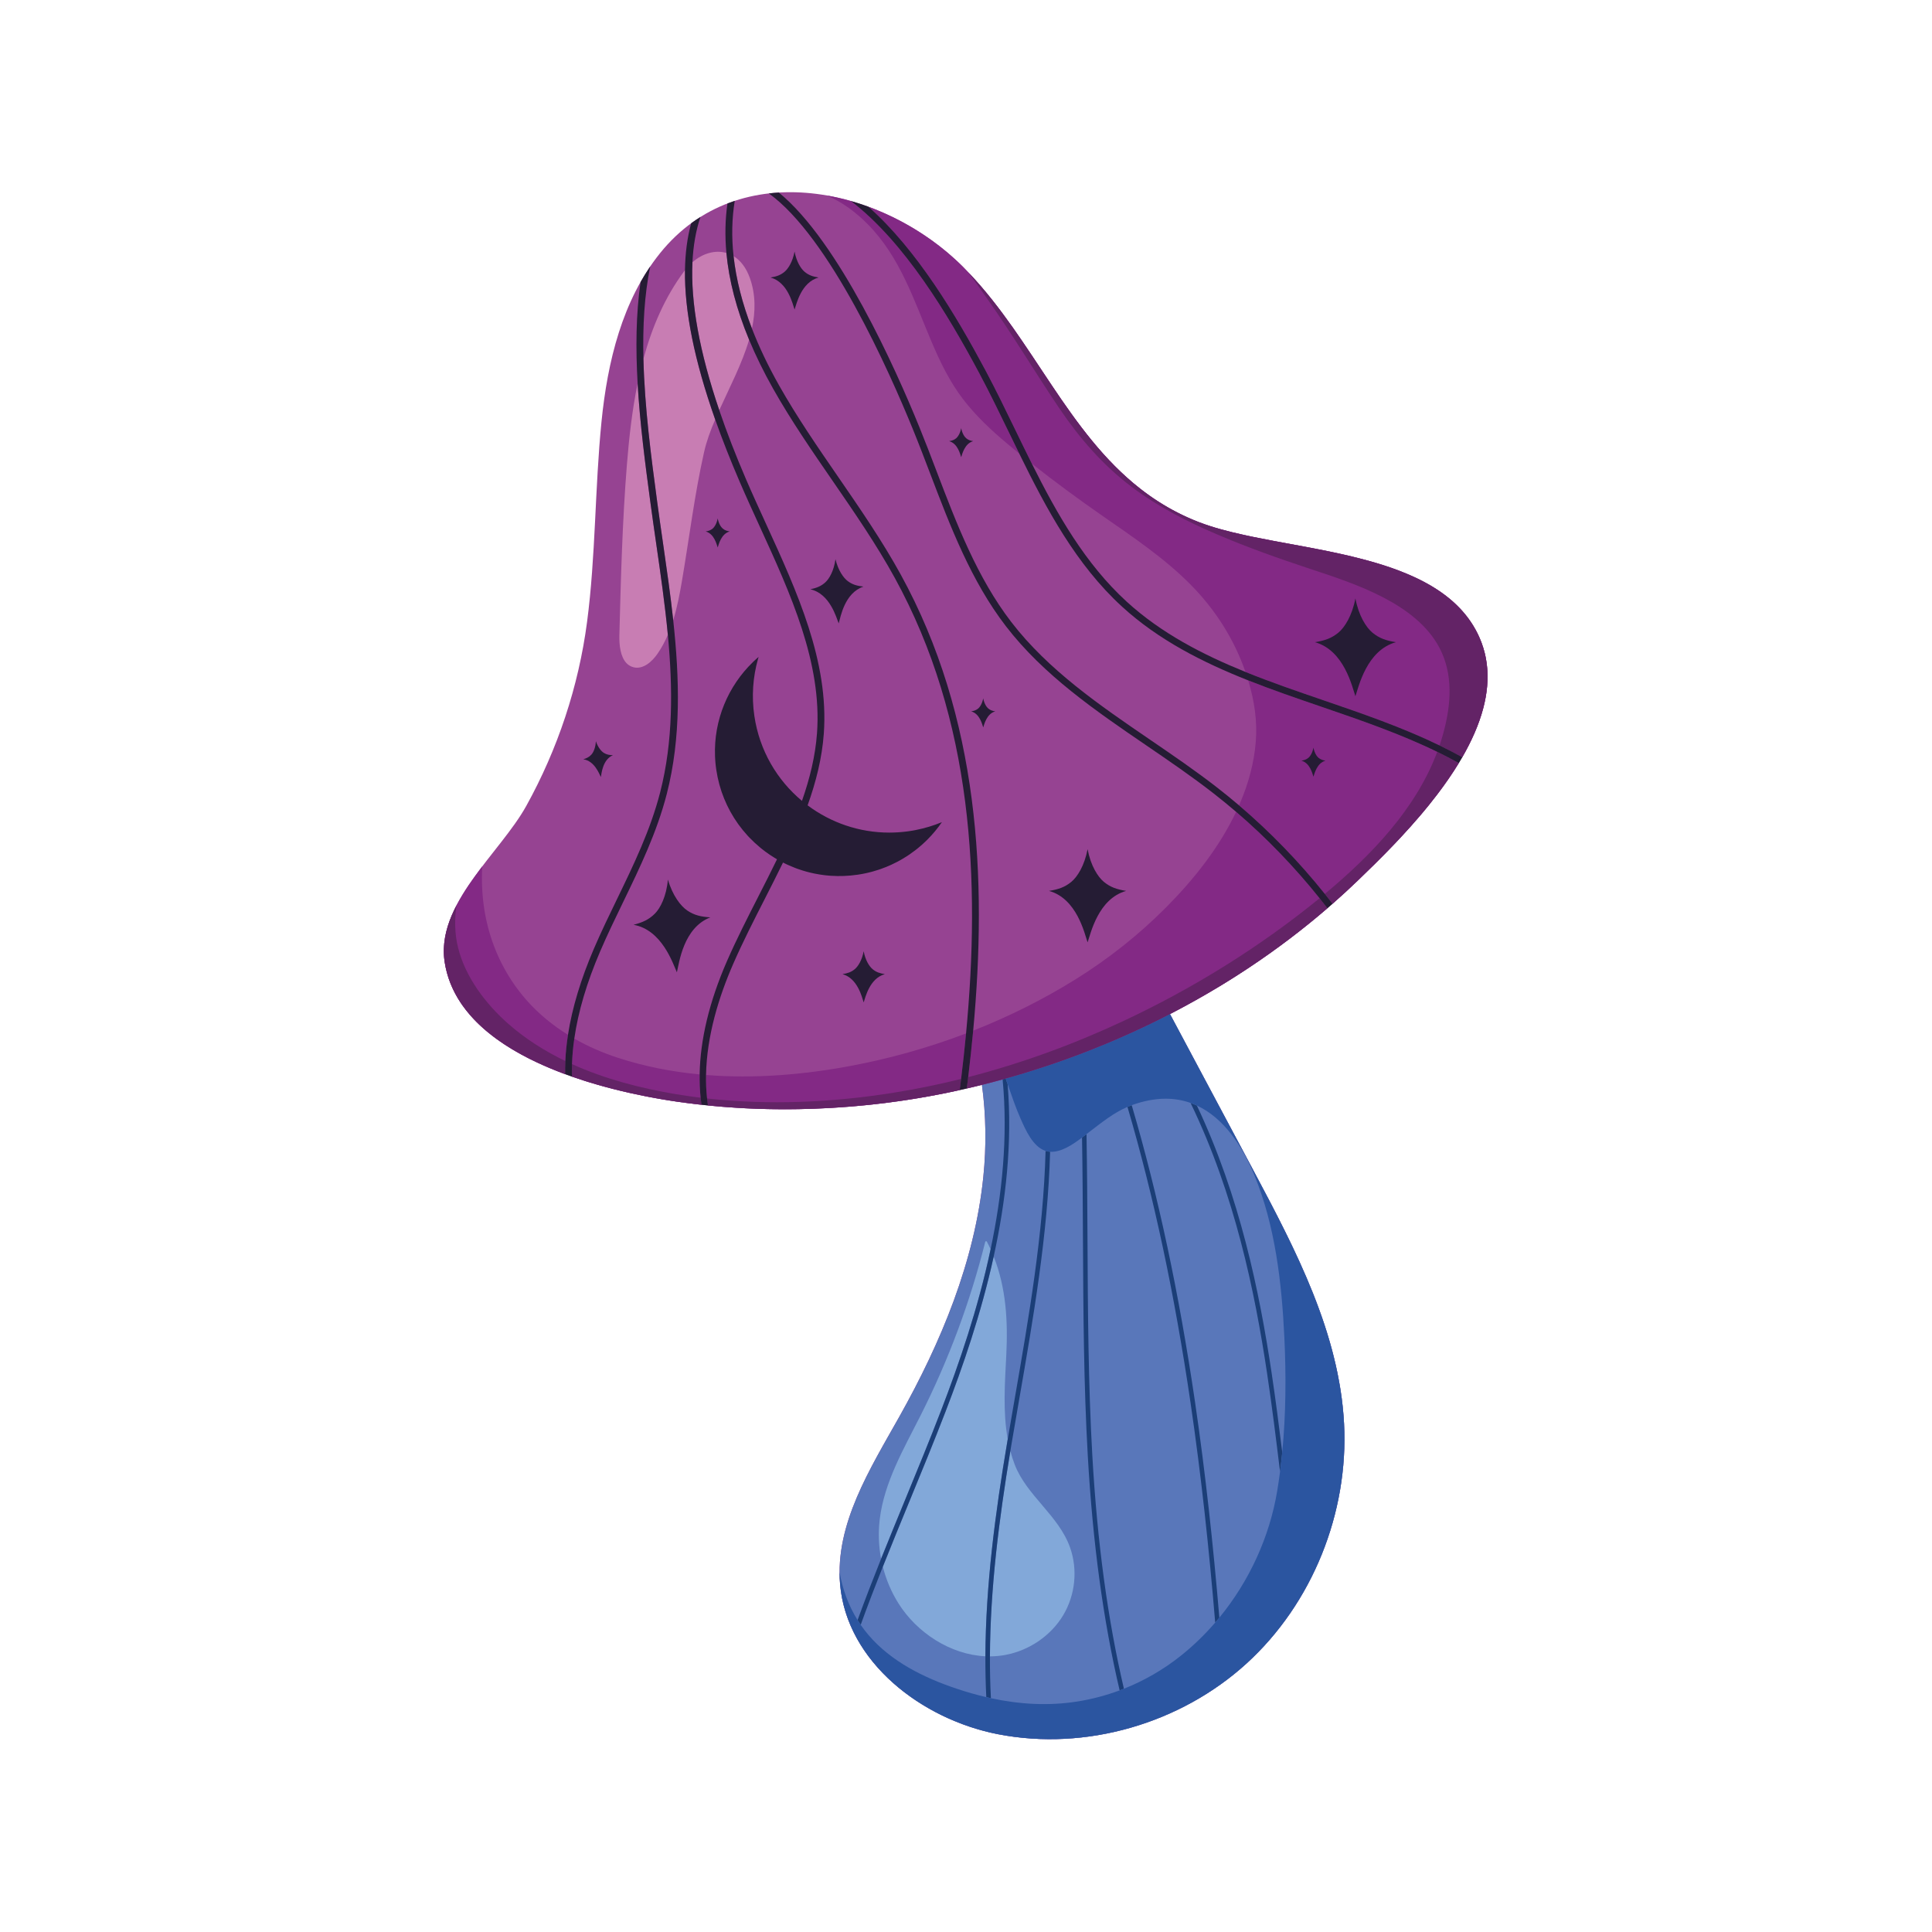 <?xml version="1.0" encoding="utf-8"?>
<!-- Generator: Adobe Illustrator 27.5.0, SVG Export Plug-In . SVG Version: 6.00 Build 0)  -->
<svg version="1.1" id="Capa_2" xmlns="http://www.w3.org/2000/svg" xmlns:xlink="http://www.w3.org/1999/xlink" x="0px" y="0px"
	 viewBox="0 0 2122 2122" style="enable-background:new 0 0 2122 2122;" xml:space="preserve">
<path style="fill:#964392;" d="M1623.039,696.166c-47.549-96.808-218.906-88.773-306.292-122.685
	c-130.353-50.587-166.953-187.847-258.661-279.98c-87.561-87.969-246.285-123.409-333.196-15.336
	c-41.477,51.576-57.631,119.06-64.232,184.914c-7.326,73.083-6.316,147.535-15.864,220.109
	c-9.305,70.716-32.2,139.573-66.739,201.96c-28.612,51.683-99.48,107.649-89.65,171.53
	c15.792,102.618,171.404,141.228,256.17,153.461c97.536,14.076,202.367,9.691,298.762-10.539c11.755-2.467,23.478-5.16,35.16-8.077
	c4.581,33.442,4.966,67.589,1.547,101.032c-9.524,93.146-46.315,181.602-92.14,263.253c-32.36,57.661-70.767,118.03-65.209,183.918
	c7.216,85.534,89.555,148.808,173.833,165.094c96.186,18.587,200.135-11.749,272.567-77.71
	c72.431-65.961,112.229-165.634,107.132-263.466c-5.181-99.475-53.117-191.017-99.996-278.906
	c-30.396-56.986-60.793-113.974-91.188-170.961c75.38-38.896,145.386-88.026,206.203-146.545
	c44.841-43.149,118.492-116.069,137.827-189.222C1636.417,750.223,1635.926,722.402,1623.039,696.166z"/>
<path style="fill:#5977BA;" d="M1080.044,1292.556c-9.524,93.146-46.314,181.601-92.139,263.253
	c-32.361,57.661-70.767,118.03-65.21,183.917c7.216,85.535,89.555,148.809,173.833,165.096
	c96.186,18.587,200.135-11.748,272.567-77.71c72.431-65.961,112.228-165.634,107.132-263.467
	c-5.181-99.475-53.116-191.016-99.996-278.905c-30.396-56.987-60.792-113.974-91.189-170.961
	c-65.614,33.856-135.301,59.959-206.545,77.745C1083.078,1224.964,1083.464,1259.113,1080.044,1292.556z"/>
<path style="fill:#832985;" d="M1449.337,986.579c-27.522-34.388-58.199-66.24-91.655-94.913
	c-18.568,39.192-46.284,74.093-76.667,104.699c-30.157,30.376-63.853,57.017-100.202,79.594
	c-35.381,21.976-72.978,40.699-111.926,56.055c-1.587,17.114-3.43,34.14-5.471,51.047c-0.502,4.159-1.016,8.31-1.541,12.455
	l1.03-0.24c0.991-0.23,1.983-0.46,2.974-0.693c0.687-0.161,1.372-0.326,2.058-0.489c0.627-0.149,1.254-0.297,1.88-0.447
	c0.982-0.235,1.964-0.474,2.946-0.712l0.932-0.226c1.004-0.245,2.008-0.493,3.01-0.741l0.971-0.24
	c0.709-0.176,1.417-0.355,2.126-0.533c1.02-0.256,2.04-0.514,3.059-0.774c0.674-0.172,1.347-0.343,2.02-0.515
	c1.478-0.38,2.955-0.763,4.431-1.149c0.643-0.169,1.286-0.339,1.929-0.509c1.018-0.268,2.036-0.539,3.052-0.812
	c0.688-0.184,1.376-0.368,2.064-0.554c1.479-0.399,2.957-0.802,4.434-1.208c1.363-0.376,2.728-0.755,4.091-1.136
	c1.424-0.399,2.848-0.802,4.271-1.208c0.46-0.131,0.919-0.263,1.379-0.395c1.137-0.326,2.274-0.654,3.411-0.984l1.297-0.378
	c1.366-0.399,2.731-0.801,4.095-1.206l0.537-0.159c1.534-0.456,3.067-0.917,4.599-1.382l1.15-0.351
	c1.179-0.359,2.357-0.72,3.535-1.083l1.316-0.407c1.297-0.402,2.592-0.807,3.887-1.215l0.702-0.221
	c1.532-0.483,3.062-0.971,4.592-1.463l1.111-0.359c1.172-0.378,2.342-0.758,3.513-1.141c0.45-0.147,0.9-0.294,1.349-0.442
	c1.217-0.4,2.432-0.802,3.646-1.206l0.96-0.319c1.513-0.505,3.024-1.014,4.535-1.527l1.011-0.345
	c1.178-0.402,2.354-0.806,3.531-1.211c0.494-0.171,0.987-0.342,1.481-0.513c1.102-0.383,2.205-0.767,3.306-1.155l1.249-0.438
	c1.495-0.528,2.988-1.058,4.482-1.592l0.703-0.253c1.278-0.459,2.555-0.921,3.831-1.385c0.452-0.164,0.904-0.329,1.354-0.494
	c1.116-0.408,2.232-0.818,3.345-1.23l1.268-0.469c1.502-0.558,3.002-1.118,4.502-1.684c3.742-1.411,7.476-2.846,11.201-4.304
	c6.208-2.43,12.392-4.926,18.551-7.487c1.231-0.512,2.462-1.027,3.692-1.545c2.459-1.035,4.913-2.079,7.364-3.135
	c2.45-1.055,4.896-2.121,7.338-3.197c4.883-2.152,9.749-4.346,14.595-6.581c4.544-2.094,9.071-4.226,13.581-6.392
	c1.504-0.722,3.005-1.449,4.504-2.179c1.2-0.585,2.398-1.171,3.596-1.761c2.393-1.179,4.782-2.367,7.167-3.566
	c2.883-1.45,5.758-2.917,8.625-4.396c3.061-1.579,6.112-3.174,9.154-4.786c2.357-1.25,4.709-2.51,7.055-3.779
	c8.212-4.444,16.355-9.012,24.424-13.701c4.178-2.428,8.336-4.89,12.474-7.384c1.571-0.947,3.14-1.896,4.704-2.852
	c1.138-0.695,2.273-1.392,3.408-2.092c2.268-1.399,4.531-2.809,6.786-4.228c2.256-1.419,4.506-2.848,6.748-4.288
	c3.364-2.158,6.712-4.339,10.047-6.542c1.111-0.734,2.22-1.471,3.329-2.21c29.573-19.731,57.926-41.206,84.78-64.362
	C1455.116,993.867,1452.243,990.21,1449.337,986.579z"/>
<path style="fill:#832985;" d="M1578.601,825.823c-40.993-19.977-85.108-35.1-128.006-49.805
	c-26.523-9.091-53.354-18.289-79.627-28.707l0.323,1.066c6.5,21.761,9.812,43.855,7.961,66.587
	c-1.871,22.973-7.95,45.175-16.929,66.365c-0.461,1.09-0.933,2.175-1.409,3.258c34.421,29.316,65.954,61.956,94.198,97.238
	c2.863,3.577,5.695,7.181,8.491,10.812c9.408-8.26,18.627-16.728,27.644-25.404c11.911-11.462,25.855-25.023,40.273-40.132
	c1.273-1.333,2.548-2.679,3.827-4.036c0.853-0.904,1.706-1.814,2.56-2.729c7.262-7.776,14.586-15.919,21.776-24.358
	c0.846-0.993,1.69-1.99,2.532-2.991c0.422-0.5,0.842-1.002,1.261-1.504c1.679-2.01,3.349-4.036,5.008-6.076
	c0.414-0.51,0.828-1.022,1.241-1.534c2.946-3.652,5.854-7.352,8.706-11.093c8.559-11.222,16.631-22.818,23.829-34.648
	C1594.515,833.822,1586.618,829.729,1578.601,825.823z"/>
<path style="fill:#82A8D9;" d="M1167.647,1774.246c13.427-22.304,16.277-50.257,7.61-74.65
	c-12.495-35.165-47.692-56.918-60.748-90.999c-1.882-4.911-3.464-9.88-4.793-14.894c-12.417,74.775-22.12,150.958-22.43,225.569
	c5.619-0.024,11.258-0.534,16.871-1.575C1130.444,1812.821,1154.219,1796.551,1167.647,1774.246z"/>
<path style="fill:#82A8D9;" d="M1033.869,1548.582c19.424-50.507,40.371-111.163,54.157-176.45
	c-1.274-2.801-2.627-5.588-4.071-8.359c-0.408-0.781-1.624-0.649-1.837,0.202c-16.447,65.823-40.321,129.923-71.067,190.807
	c-18.499,36.63-39.848,73.251-44.768,113.649c-0.071,0.579-0.138,1.158-0.202,1.739c-1.533,13.962-0.952,28.137,1.653,41.951
	c8.68-21.723,17.556-43.3,26.375-64.74C1007.419,1615.033,1021.177,1581.586,1033.869,1548.582z"/>
<path style="fill:#82A8D9;" d="M1082.293,1819.167c0.334-77.863,10.837-157.37,23.995-235.208c0.183-1.079,0.368-2.16,0.552-3.239
	c-5.506-30.446-3.094-62.201-1.567-92.878c1.825-36.684-0.16-73.223-13.858-107.745c-13.84,62.951-34.073,121.353-52.888,170.279
	c-12.714,33.055-26.485,66.531-39.803,98.904c-9.736,23.667-19.54,47.502-29.074,71.515c3.584,14.138,9.326,27.758,17.14,40.217
	C1007.051,1793.318,1043.876,1817.379,1082.293,1819.167z"/>
<path style="fill:#1B3E77;" d="M1088.026,1372.133c-13.786,65.287-34.733,125.943-54.157,176.45
	c-12.692,33.003-26.451,66.451-39.759,98.799c-8.82,21.44-17.695,43.017-26.375,64.74c-8.904,22.281-17.6,44.717-25.822,67.318
	c1.098,1.758,2.238,3.495,3.42,5.21c7.739-21.428,15.922-42.71,24.317-63.855c9.534-24.013,19.338-47.848,29.074-71.515
	c13.318-32.373,27.089-65.849,39.803-98.904c18.815-48.926,39.048-107.328,52.888-170.279
	c13.284-60.42,20.677-125.029,15.276-189.476c-0.698-2.002-1.401-4.003-2.112-5.999c-1.118,0.312-2.235,0.624-3.354,0.932
	C1107.252,1248.808,1100.638,1312.408,1088.026,1372.133z"/>
<path style="fill:#1B3E77;" d="M1106.84,1580.719c-0.184,1.08-0.369,2.16-0.552,3.239c-13.158,77.839-23.661,157.345-23.995,235.208
	c-0.064,15.033,0.25,30.006,0.998,44.893c1.685,0.393,3.372,0.771,5.061,1.137c-0.794-15.224-1.13-30.541-1.067-45.925
	c0.31-74.61,10.013-150.794,22.43-225.569c0.494-2.973,0.991-5.944,1.493-8.912c2.675-15.82,5.428-31.683,8.19-47.581
	c15.591-89.786,31.492-181.362,33.982-272.186c-1.681-0.117-3.342-0.425-4.973-0.951c-2.408,90.776-18.322,182.428-33.924,272.282
	C1111.909,1551.176,1109.343,1565.967,1106.84,1580.719z"/>
<path style="fill:#1B3E77;" d="M1194.761,1598.918c5.454,95.721,16.937,180.951,34.985,257.697c1.573-0.586,3.142-1.187,4.702-1.806
	c-17.892-76.289-29.284-161.018-34.708-256.174c-4.494-78.886-4.904-159.288-5.298-237.042c-0.195-38.256-0.392-77.017-1.078-115.97
	c-1.554,1.207-3.2,2.489-4.925,3.798c0.634,37.679,0.825,75.175,1.014,112.197
	C1189.847,1439.435,1190.256,1519.903,1194.761,1598.918z"/>
<path style="fill:#1B3E77;" d="M1334.709,1782.165c1.538-1.784,3.056-3.587,4.552-5.409c-6.684-79.393-15.192-158.275-26.71-236.833
	c-17.512-119.441-40.525-227.492-69.55-326.041c-1.581,0.581-3.132,1.2-4.654,1.857c28.895,98.202,51.816,205.879,69.268,324.909
	C1319.359,1620.735,1327.97,1701.177,1334.709,1782.165z"/>
<path style="fill:#1B3E77;" d="M1405.922,1616.489c0.925-7.111,1.729-14.245,2.423-21.396c-3.57-29.056-7.367-58.438-11.709-87.399
	c-13.394-89.329-34.835-193.575-82.075-293.459c-2.241-1.04-4.535-1.981-6.885-2.82c48.643,100.85,70.469,206.609,84.024,297.019
	C1397.073,1544.262,1401.612,1580.76,1405.922,1616.489z"/>
<path style="fill:#2B55A0;" d="M1269.251,1121.74c-1.197,0.589-2.396,1.176-3.596,1.761c-1.499,0.73-3,1.456-4.504,2.179
	c-4.509,2.167-9.037,4.298-13.581,6.392c-4.847,2.235-9.713,4.428-14.595,6.581c-2.442,1.076-4.888,2.142-7.338,3.197
	c-2.451,1.056-4.906,2.1-7.364,3.135c-1.23,0.517-2.461,1.032-3.692,1.545c-6.158,2.561-12.342,5.057-18.551,7.487
	c-3.725,1.458-7.459,2.894-11.201,4.304c-1.499,0.566-3,1.126-4.502,1.684l-1.268,0.469c-1.113,0.412-2.229,0.822-3.345,1.23
	c-0.45,0.165-0.902,0.33-1.354,0.494c-1.276,0.465-2.553,0.927-3.831,1.385l-0.703,0.253c-1.493,0.534-2.986,1.064-4.482,1.592
	l-1.249,0.438c-1.101,0.387-2.204,0.772-3.306,1.155c-0.493,0.171-0.987,0.342-1.481,0.513c-1.177,0.406-2.353,0.81-3.531,1.211
	l-1.011,0.345c-1.511,0.513-3.023,1.022-4.535,1.527l-0.96,0.319c-1.214,0.405-2.43,0.807-3.646,1.206
	c-0.449,0.148-0.9,0.295-1.349,0.442c-1.171,0.383-2.341,0.762-3.513,1.141l-1.111,0.359c-1.53,0.491-3.06,0.979-4.592,1.463
	l-0.702,0.221c-1.295,0.408-2.591,0.813-3.887,1.215l-1.316,0.407c-1.178,0.363-2.356,0.724-3.535,1.083l-1.15,0.351
	c-1.532,0.464-3.065,0.926-4.599,1.382l-0.537,0.159c-1.364,0.405-2.729,0.807-4.095,1.206l-1.297,0.378
	c-1.137,0.33-2.274,0.658-3.411,0.984c-0.46,0.132-0.919,0.264-1.379,0.395c-1.423,0.406-2.846,0.809-4.271,1.208l-0.303,0.086
	c0.711,1.996,1.413,3.997,2.112,5.999c4.481,12.848,8.8,25.758,14.327,38.208c5.383,12.126,13.33,30.474,27.089,35.15l0.301,0.095
	c1.631,0.526,3.292,0.834,4.973,0.951c11.911,0.832,24.832-7.843,35.058-15.604c1.725-1.309,3.372-2.591,4.925-3.798
	c1.149-0.893,2.249-1.746,3.288-2.535c13.535-10.284,26.214-20.674,41.696-27.349c1.522-0.657,3.073-1.276,4.654-1.857l0.749-0.276
	c11.475-4.102,23.728-6.748,35.948-6.842c10.091-0.077,19.401,1.593,27.977,4.651c2.35,0.839,4.644,1.78,6.885,2.82
	c30.1,13.966,50.419,45.442,63.226,76.635c22.888,55.748,30.032,118.227,32.874,177.961c1.991,41.835,1.752,84.336-2.316,126.262
	c-0.694,7.151-1.498,14.286-2.423,21.396c-0.918,7.061-1.954,14.1-3.115,21.11c-8.375,50.559-30.821,99.292-63.547,139.157
	c-1.496,1.822-3.013,3.625-4.552,5.409c-11.652,13.515-24.514,25.93-38.43,36.95c-18.781,14.873-39.656,26.907-61.832,35.695
	c-1.56,0.619-3.129,1.22-4.702,1.806c-14.843,5.53-30.234,9.618-45.942,12.139c-32.241,5.175-64.165,3.214-95.451-3.558
	c-1.689-0.366-3.376-0.744-5.061-1.137c-10.993-2.565-21.905-5.712-32.722-9.338c-35.863-12.025-71.838-29.755-96.775-59.041
	c-3.032-3.561-5.85-7.244-8.462-11.033c-1.182-1.715-2.322-3.452-3.42-5.21c-10.018-16.048-16.516-33.85-19.736-52.606
	c0,4.275,0.154,8.571,0.518,12.893c0.338,4.009,0.841,7.97,1.502,11.879c0.22,1.303,0.458,2.6,0.713,3.892
	c2.55,12.915,6.823,25.249,12.538,36.907c0.571,1.165,1.157,2.325,1.758,3.477c0.6,1.152,1.214,2.298,1.842,3.436
	c0.628,1.139,1.271,2.271,1.926,3.395c1.639,2.811,3.363,5.578,5.168,8.3c0.722,1.089,1.457,2.17,2.204,3.244
	c1.868,2.685,3.816,5.324,5.838,7.916c0.809,1.037,1.63,2.066,2.461,3.087c1.665,2.043,3.376,4.054,5.132,6.035
	c0.438,0.495,0.88,0.988,1.324,1.479c3.111,3.438,6.355,6.778,9.722,10.017c0.481,0.463,0.965,0.924,1.451,1.382
	c3.401,3.21,6.923,6.319,10.553,9.321c0.519,0.429,1.04,0.856,1.563,1.28c3.138,2.547,6.355,5.017,9.641,7.406
	c1.644,1.195,3.305,2.369,4.983,3.522c0.839,0.577,1.682,1.148,2.529,1.715c6.778,4.532,13.818,8.734,21.057,12.585
	c0.905,0.481,1.813,0.957,2.724,1.427c1.215,0.627,2.435,1.244,3.66,1.852c0.613,0.304,1.227,0.605,1.842,0.903
	c1.23,0.598,2.466,1.185,3.705,1.763c1.24,0.577,2.484,1.144,3.733,1.702c1.873,0.836,3.756,1.649,5.649,2.439
	c3.153,1.317,6.332,2.568,9.53,3.754c2.559,0.949,5.131,1.856,7.714,2.72c1.292,0.432,2.585,0.853,3.882,1.264
	c1.944,0.615,3.895,1.207,5.85,1.774c1.303,0.378,2.608,0.744,3.915,1.101c2.477,0.674,4.96,1.308,7.448,1.902l0.412,0.1
	c1.313,0.311,2.627,0.611,3.941,0.9c1.973,0.433,3.946,0.841,5.922,1.222c96.186,18.587,200.135-11.749,272.566-77.71
	c72.432-65.962,112.229-165.634,107.132-263.467c-0.971-18.651-3.445-37.024-7.135-55.146c-0.615-3.02-1.263-6.034-1.944-9.04
	c-1.021-4.51-2.116-9.005-3.278-13.484c-1.55-5.972-3.222-11.919-5.005-17.839c-0.222-0.74-0.448-1.48-0.673-2.219
	c-0.453-1.479-0.911-2.955-1.378-4.431c-0.233-0.738-0.468-1.475-0.704-2.212c-0.473-1.474-0.952-2.946-1.437-4.417
	c-0.243-0.735-0.487-1.47-0.733-2.205c-0.738-2.204-1.491-4.404-2.257-6.602c-0.255-0.732-0.512-1.464-0.771-2.196
	c-2.584-7.315-5.318-14.593-8.182-21.836c-0.286-0.724-0.575-1.448-0.864-2.172c-1.733-4.341-3.513-8.669-5.333-12.985
	c-0.607-1.439-1.219-2.876-1.834-4.312c-2.156-5.026-4.366-10.035-6.623-15.029c-0.322-0.713-0.646-1.426-0.97-2.139
	c-3.891-8.553-7.919-17.059-12.044-25.523c-0.344-0.705-0.688-1.411-1.033-2.115c-12.081-24.666-24.978-48.971-37.797-73.003
	c-30.396-56.987-60.792-113.974-91.189-170.961c-2.867,1.48-5.742,2.946-8.625,4.396
	C1274.034,1119.373,1271.645,1120.562,1269.251,1121.74z"/>
<path style="fill:#C87DB3;" d="M706.703,394.146c1.274,53.432,8.601,108.26,14.894,155.353l0.21,1.576
	c2.024,15.15,4.224,30.385,6.431,45.671c4.034,27.94,8.109,56.169,11.18,84.432c4.363-14.059,7.158-28.767,9.63-43.278
	c8.027-47.127,13.778-94.691,24.283-141.37c2.621-11.648,7.001-23.598,12.184-35.765c-22.747-64.434-33.784-118.924-33.168-164.046
	l-0.724,0.952C730.124,326.512,716.12,359.439,706.703,394.146z"/>
<path style="fill:#C87DB3;" d="M760.546,288.003c-2.132,44.25,7.698,98.541,29.459,162.565
	c11.418-25.238,25.102-51.286,32.764-77.397c-13.812-33.275-22.13-65.099-24.931-95.334
	C785.728,274.304,772.008,278.055,760.546,288.003z"/>
<path style="fill:#C87DB3;" d="M823.607,305.349c-4.104-11.551-10.448-19.447-17.891-24.013
	c2.773,25.365,9.506,51.905,20.183,79.532C829.866,342.242,830.107,323.645,823.607,305.349z"/>
<path style="fill:#C87DB3;" d="M680.28,697.738c-0.28,10.735,1.149,23.848,7.99,30.811c2.068,2.104,4.629,3.647,7.788,4.393
	c10.452,2.47,20.152-6.219,26.232-15.072c4.463-6.499,8.145-13.41,11.238-20.6c-3.14-33.249-7.947-66.554-12.696-99.454
	c-2.212-15.313-4.414-30.575-6.441-45.751l-0.212-1.574c-5.277-39.487-11.272-84.349-13.852-129.401
	c-6.02,29.415-9.396,59.648-11.783,89.383C683.545,572.764,681.911,635.269,680.28,697.738z"/>
<path style="fill:#832985;" d="M953.074,246.271c35.785,36.248,50.757,83.656,70.218,129.406
	c9.422,22.151,19.935,43.824,34.654,62.986c13.982,18.203,30.902,34.031,48.456,48.728c4.331,3.625,8.689,7.221,13.075,10.788
	c-3.615-7.372-7.191-14.743-10.753-22.087c-10.617-21.885-21.593-44.517-33.116-66.105
	c-34.409-64.454-82.213-144.205-140.951-189.136c-8.732-2.493-17.55-4.536-26.402-6.091
	C925.173,221.985,940.187,233.219,953.074,246.271z"/>
<path style="fill:#632366;" d="M1448.697,987.101c-65.791,53.604-138.807,98.815-215.674,134.705
	c-54.599,25.493-111.341,46.23-169.608,61.254c-0.502,4.159-1.016,8.31-1.541,12.455l1.03-0.24c0.991-0.23,1.983-0.46,2.974-0.693
	c0.687-0.161,1.372-0.326,2.058-0.489c0.627-0.149,1.254-0.297,1.88-0.447c0.982-0.235,1.964-0.474,2.946-0.712l0.932-0.226
	c1.004-0.245,2.008-0.493,3.01-0.741l0.971-0.24c0.709-0.176,1.417-0.355,2.126-0.533c1.02-0.256,2.04-0.514,3.059-0.774
	c0.674-0.172,1.347-0.343,2.02-0.515c1.478-0.38,2.955-0.763,4.431-1.149c0.643-0.169,1.286-0.339,1.929-0.509
	c1.018-0.268,2.036-0.539,3.052-0.812c0.688-0.184,1.376-0.368,2.064-0.554c1.479-0.399,2.957-0.802,4.434-1.208
	c1.363-0.376,2.728-0.755,4.091-1.136c1.424-0.399,2.848-0.802,4.271-1.208c0.46-0.131,0.919-0.263,1.379-0.395
	c1.137-0.326,2.274-0.654,3.411-0.984l1.297-0.378c1.366-0.399,2.731-0.801,4.095-1.206l0.537-0.159
	c1.534-0.456,3.067-0.917,4.599-1.382l1.15-0.351c1.179-0.359,2.357-0.72,3.535-1.083l1.316-0.407
	c1.297-0.402,2.592-0.807,3.887-1.215l0.702-0.221c1.532-0.483,3.062-0.971,4.592-1.463l1.111-0.359
	c1.172-0.378,2.342-0.758,3.513-1.141c0.45-0.147,0.9-0.294,1.349-0.442c1.217-0.4,2.432-0.802,3.646-1.206l0.96-0.319
	c1.513-0.505,3.024-1.014,4.535-1.527l1.011-0.345c1.178-0.402,2.354-0.806,3.531-1.211c0.494-0.171,0.987-0.342,1.481-0.513
	c1.102-0.383,2.205-0.767,3.306-1.155l1.249-0.438c1.495-0.528,2.988-1.058,4.482-1.592l0.703-0.253
	c1.278-0.459,2.555-0.921,3.831-1.385c0.452-0.164,0.904-0.329,1.354-0.494c1.116-0.408,2.232-0.818,3.345-1.23l1.268-0.469
	c1.502-0.558,3.002-1.118,4.502-1.684c3.742-1.411,7.476-2.846,11.201-4.304c6.208-2.43,12.392-4.926,18.551-7.487
	c1.231-0.512,2.462-1.027,3.692-1.545c2.459-1.035,4.913-2.079,7.364-3.135c2.45-1.055,4.896-2.121,7.338-3.197
	c4.883-2.152,9.749-4.346,14.595-6.581c4.544-2.094,9.071-4.226,13.581-6.392c1.504-0.722,3.005-1.449,4.504-2.179
	c1.2-0.585,2.398-1.171,3.596-1.761c2.393-1.179,4.782-2.367,7.167-3.566c2.883-1.45,5.758-2.917,8.625-4.396
	c3.061-1.579,6.112-3.174,9.154-4.786c2.357-1.25,4.709-2.51,7.055-3.779c8.212-4.444,16.355-9.012,24.424-13.701
	c4.178-2.428,8.336-4.89,12.474-7.384c1.571-0.947,3.14-1.896,4.704-2.852c1.138-0.695,2.273-1.392,3.408-2.092
	c2.268-1.399,4.531-2.809,6.786-4.228c2.256-1.419,4.506-2.848,6.748-4.288c3.364-2.158,6.712-4.339,10.047-6.542
	c1.111-0.734,2.22-1.471,3.329-2.21c29.573-19.731,57.926-41.206,84.78-64.362c-2.835-3.687-5.708-7.344-8.614-10.975
	L1448.697,987.101z"/>
<path style="fill:#832985;" d="M1633.806,740.367c-0.022-0.859-0.054-1.718-0.094-2.575l-0.069-1.286
	c-0.051-0.857-0.112-1.713-0.183-2.568c-0.319-3.849-0.841-7.681-1.579-11.492c-0.246-1.271-0.515-2.539-0.81-3.805l-0.302-1.265
	c-0.932-3.792-2.084-7.56-3.47-11.302l-0.471-1.246c-0.639-1.66-1.325-3.315-2.058-4.964c-0.55-1.237-1.127-2.47-1.731-3.7
	c-1.3-2.647-2.693-5.216-4.174-7.709c-0.422-0.712-0.853-1.418-1.291-2.118c-0.437-0.701-0.882-1.395-1.334-2.083
	c-0.451-0.688-0.91-1.37-1.375-2.047c-0.466-0.676-0.938-1.345-1.418-2.01c-0.479-0.664-0.965-1.323-1.458-1.976
	c-0.492-0.653-0.992-1.299-1.498-1.94c-0.506-0.641-1.018-1.276-1.539-1.906l-0.783-0.94c-0.526-0.624-1.058-1.242-1.596-1.855
	c-0.539-0.613-1.084-1.22-1.635-1.822s-1.109-1.198-1.672-1.789c-2.255-2.363-4.608-4.64-7.053-6.835
	c-0.612-0.549-1.228-1.092-1.851-1.63c-0.623-0.538-1.252-1.071-1.885-1.6c-0.635-0.528-1.274-1.052-1.919-1.57
	c-2.58-2.073-5.249-4.068-7.998-5.989c-1.719-1.2-3.469-2.372-5.25-3.515c-1.78-1.143-3.591-2.258-5.43-3.347
	c-0.736-0.436-1.476-0.867-2.221-1.294c-3.352-1.921-6.794-3.756-10.318-5.512c-0.783-0.39-1.571-0.776-2.362-1.158
	c-1.088-0.526-2.183-1.044-3.285-1.556c-2.756-1.279-5.558-2.512-8.399-3.706c-3.411-1.431-6.88-2.804-10.401-4.121
	c-1.761-0.659-3.535-1.303-5.32-1.935l-1.301-0.457c-2.172-0.758-4.361-1.497-6.565-2.219c-6.174-2.02-12.474-3.899-18.865-5.662
	c-0.913-0.252-1.827-0.501-2.744-0.748c-5.041-1.36-10.135-2.649-15.266-3.881c-2.799-0.672-5.608-1.326-8.426-1.965
	c-0.939-0.213-1.879-0.424-2.821-0.634c-0.94-0.21-1.883-0.418-2.825-0.625c-0.943-0.207-1.886-0.411-2.83-0.615
	c-1.415-0.305-2.833-0.607-4.251-0.905c-1.419-0.298-2.838-0.594-4.259-0.887c-4.261-0.878-8.527-1.729-12.791-2.561
	c-0.948-0.185-1.895-0.369-2.843-0.552c-0.474-0.091-0.947-0.183-1.42-0.273c-1.894-0.364-3.788-0.725-5.679-1.083
	c-0.946-0.179-1.891-0.357-2.835-0.534c-0.945-0.178-1.889-0.354-2.832-0.531c-0.944-0.176-1.887-0.352-2.828-0.527
	c-0.47-0.087-0.942-0.175-1.412-0.262c-1.882-0.349-3.761-0.696-5.636-1.043c-2.344-0.433-4.681-0.863-7.01-1.292
	c-0.932-0.172-1.862-0.343-2.791-0.515c-0.929-0.171-1.857-0.343-2.783-0.514c-1.39-0.257-2.776-0.513-4.158-0.77
	c-0.461-0.086-0.921-0.172-1.381-0.258c-1.84-0.343-3.674-0.686-5.5-1.031c-6.848-1.291-13.591-2.597-20.189-3.946
	c-0.88-0.18-1.757-0.361-2.631-0.542c-1.748-0.363-3.486-0.729-5.213-1.1c-0.863-0.185-1.723-0.372-2.58-0.559
	c-18.431-4.025-35.478-8.537-50.156-14.233c-1.014-0.394-2.022-0.793-3.024-1.196l-0.491-0.201
	c-0.823-0.333-1.643-0.669-2.459-1.009l-0.068-0.028l-1.085-0.462l-0.056-0.023l-0.565-0.241l-1.161-0.494l-0.009-0.004
	l-1.163-0.511l-0.067-0.03c-0.56-0.246-1.121-0.49-1.678-0.739l0,0l-0.124-0.054l-1.091-0.497c-0.553-0.251-1.107-0.501-1.656-0.755
	l-1.277-0.6c-0.521-0.245-1.043-0.488-1.561-0.736l-1.252-0.607c-0.526-0.255-1.053-0.509-1.577-0.768l-1.18-0.59
	c-0.538-0.269-1.077-0.538-1.613-0.811l-1.114-0.575c-0.553-0.285-1.106-0.57-1.655-0.859l-0.232-0.121l-0.856-0.458
	c-0.541-0.288-1.082-0.575-1.62-0.866l-1.117-0.612c-0.533-0.292-1.066-0.584-1.595-0.879l-0.278-0.154l-0.734-0.417
	c-0.566-0.319-1.133-0.639-1.695-0.962l-0.26-0.147l-0.656-0.383c-0.571-0.331-1.141-0.663-1.709-0.998l-0.946-0.564
	c-0.563-0.335-1.125-0.672-1.683-1.011l-0.873-0.533c-0.58-0.356-1.159-0.712-1.735-1.071l-0.79-0.496l-0.007-0.004
	c-0.6-0.377-1.199-0.756-1.794-1.138l-0.017-0.011l-0.685-0.442l-0.018-0.011c-0.605-0.391-1.208-0.783-1.808-1.178l-0.711-0.469
	c-0.618-0.409-1.233-0.82-1.847-1.234l-0.016-0.011l-0.547-0.371l-0.024-0.016l-0.317-0.218c-0.539-0.367-1.08-0.735-1.615-1.107
	l-0.002-0.002l-0.506-0.352c-0.653-0.455-1.304-0.912-1.952-1.372l-0.488-0.347c-0.663-0.473-1.324-0.948-1.982-1.427l-0.022-0.016
	l-0.361-0.263l-0.026-0.018c-0.681-0.497-1.359-0.997-2.034-1.499l-0.026-0.02l-0.293-0.219l-0.022-0.016
	c-0.699-0.523-1.397-1.049-2.091-1.578l-0.244-0.187c-0.743-0.568-1.482-1.139-2.219-1.714l-0.03-0.023l-0.013-0.009l-0.023-0.019
	c-79.298-61.952-117.568-162.516-188.057-236.835l0.055,0.078c-2.057-2.169-4.1-4.35-6.214-6.473l-0.191-0.191
	c-0.476-0.477-0.956-0.954-1.437-1.429l-0.372-0.367c-0.513-0.505-1.03-1.009-1.549-1.511l-0.38-0.368
	c-0.515-0.496-1.032-0.99-1.551-1.483l-0.432-0.409c-0.531-0.501-1.065-1.002-1.6-1.5l-0.275-0.255
	c-27.399-25.383-60.801-45.799-96.372-58.854c53.161,47.041,96.419,119.64,128.283,179.328
	c11.591,21.713,22.599,44.412,33.247,66.361c5.877,12.117,11.792,24.309,17.859,36.451c25.361,20.05,51.504,39.202,77.993,57.615
	c33.218,23.091,67.189,45.87,95.836,74.669c27.297,27.442,48.153,60.029,60.803,96.469c27.974,11.334,56.703,21.184,85.075,30.91
	c42.865,14.694,86.939,29.802,128.112,49.794c8.448,4.102,16.773,8.41,24.94,12.961c10.142-17.584,18.225-35.626,22.998-53.684
	c2.13-8.059,3.602-16.121,4.302-24.147c0.191-2.189,0.324-4.375,0.399-6.558c0.049-1.455,0.072-2.909,0.068-4.36
	C1633.84,742.085,1633.828,741.225,1633.806,740.367z"/>
<path style="fill:#632366;" d="M1633.806,740.367c-0.022-0.859-0.054-1.718-0.094-2.575l-0.069-1.286
	c-0.051-0.857-0.112-1.713-0.183-2.568c-0.319-3.849-0.841-7.681-1.579-11.492c-0.246-1.271-0.515-2.539-0.81-3.805l-0.302-1.265
	c-0.932-3.792-2.084-7.56-3.47-11.302l-0.471-1.246c-0.639-1.66-1.325-3.315-2.058-4.964c-0.55-1.237-1.127-2.47-1.731-3.7
	c-1.3-2.647-2.693-5.216-4.174-7.709c-0.422-0.712-0.853-1.418-1.291-2.118c-0.437-0.701-0.882-1.395-1.334-2.083
	c-0.451-0.688-0.91-1.37-1.375-2.047c-0.466-0.676-0.938-1.345-1.418-2.01c-0.479-0.664-0.965-1.323-1.458-1.976
	c-0.492-0.653-0.992-1.299-1.498-1.94c-0.506-0.641-1.018-1.276-1.539-1.906l-0.783-0.94c-0.526-0.624-1.058-1.242-1.596-1.855
	c-0.539-0.613-1.084-1.22-1.635-1.822s-1.109-1.198-1.672-1.789c-2.255-2.363-4.608-4.64-7.053-6.835
	c-0.612-0.549-1.228-1.092-1.851-1.63c-0.623-0.538-1.252-1.071-1.885-1.6c-0.635-0.528-1.274-1.052-1.919-1.57
	c-2.58-2.073-5.249-4.068-7.998-5.989c-1.719-1.2-3.469-2.372-5.25-3.515c-1.78-1.143-3.591-2.258-5.43-3.347
	c-0.736-0.436-1.476-0.867-2.221-1.294c-3.352-1.921-6.794-3.756-10.318-5.512c-0.783-0.39-1.571-0.776-2.362-1.158
	c-1.088-0.526-2.183-1.044-3.285-1.556c-2.756-1.279-5.558-2.512-8.399-3.706c-3.411-1.431-6.88-2.804-10.401-4.121
	c-1.761-0.659-3.535-1.303-5.32-1.935l-1.301-0.457c-2.172-0.758-4.361-1.497-6.565-2.219c-6.174-2.02-12.474-3.899-18.865-5.662
	c-0.913-0.252-1.827-0.501-2.744-0.748c-5.041-1.36-10.135-2.649-15.266-3.881c-2.799-0.672-5.608-1.326-8.426-1.965
	c-0.939-0.213-1.879-0.424-2.821-0.634c-0.94-0.21-1.883-0.418-2.825-0.625c-0.943-0.207-1.886-0.411-2.83-0.615
	c-1.415-0.305-2.833-0.607-4.251-0.905c-1.419-0.298-2.838-0.594-4.259-0.887c-4.261-0.878-8.527-1.729-12.791-2.561
	c-0.948-0.185-1.895-0.369-2.843-0.552c-0.474-0.091-0.947-0.183-1.42-0.273c-1.894-0.364-3.788-0.725-5.679-1.083
	c-0.946-0.179-1.891-0.357-2.835-0.534c-0.945-0.178-1.889-0.354-2.832-0.531c-0.944-0.176-1.887-0.352-2.828-0.527
	c-0.47-0.087-0.942-0.175-1.412-0.262c-1.882-0.349-3.761-0.696-5.636-1.043c-2.344-0.433-4.681-0.863-7.01-1.292
	c-0.932-0.172-1.862-0.343-2.791-0.515c-0.929-0.171-1.857-0.343-2.783-0.514c-1.39-0.257-2.776-0.513-4.158-0.77
	c-0.461-0.086-0.921-0.172-1.381-0.258c-1.84-0.343-3.674-0.686-5.5-1.031c-6.848-1.291-13.591-2.597-20.189-3.946
	c-0.88-0.18-1.757-0.361-2.631-0.542c-1.748-0.363-3.486-0.729-5.213-1.1c-0.863-0.185-1.723-0.372-2.58-0.559
	c-18.431-4.025-35.478-8.537-50.156-14.233c-1.014-0.394-2.022-0.793-3.024-1.196l-0.491-0.201
	c-0.823-0.333-1.643-0.669-2.459-1.009l-0.068-0.028l-1.085-0.462l-0.056-0.023l-0.565-0.241l-1.161-0.494l-0.009-0.004
	l-1.163-0.511l-0.067-0.03c-0.56-0.246-1.121-0.49-1.678-0.739l0,0l-0.124-0.054l-1.091-0.497c-0.553-0.251-1.107-0.501-1.656-0.755
	l-1.277-0.6c-0.521-0.245-1.043-0.488-1.561-0.736l-1.252-0.607c-0.526-0.255-1.053-0.509-1.577-0.768l-1.18-0.59
	c-0.538-0.269-1.077-0.538-1.613-0.811l-1.114-0.575c-0.553-0.285-1.106-0.57-1.655-0.859l-0.232-0.121l-0.856-0.458
	c-0.541-0.288-1.082-0.575-1.62-0.866l-1.117-0.612c-0.533-0.292-1.066-0.584-1.595-0.879l-0.278-0.154l-0.734-0.417
	c-0.566-0.319-1.133-0.639-1.695-0.962l-0.26-0.147l-0.656-0.383c-0.571-0.331-1.141-0.663-1.709-0.998l-0.946-0.564
	c-0.563-0.335-1.125-0.672-1.683-1.011l-0.873-0.533c-0.58-0.356-1.159-0.712-1.735-1.071l-0.79-0.496l-0.007-0.004
	c-0.6-0.377-1.199-0.756-1.794-1.138l-0.017-0.011l-0.685-0.442l-0.018-0.011c-0.605-0.391-1.208-0.783-1.808-1.178l-0.711-0.469
	c-0.618-0.409-1.233-0.82-1.847-1.234l-0.016-0.011l-0.547-0.371l-0.024-0.016l-0.317-0.218c-0.539-0.367-1.08-0.735-1.615-1.107
	l-0.002-0.002l-0.506-0.352c-0.653-0.455-1.304-0.912-1.952-1.372l-0.488-0.347c-0.663-0.473-1.324-0.948-1.982-1.427l-0.022-0.016
	l-0.361-0.263l-0.026-0.018c-0.681-0.497-1.359-0.997-2.034-1.499l-0.026-0.02l-0.293-0.219l-0.022-0.016
	c-0.699-0.523-1.397-1.049-2.091-1.578l-0.244-0.187c-0.743-0.568-1.482-1.139-2.219-1.714l-0.03-0.023l-0.013-0.009l-0.023-0.019
	c-79.298-61.952-117.568-162.516-188.057-236.835c6.712,9.264,13.182,18.62,19.624,27.675
	c27.889,39.196,52.437,80.617,79.327,120.483c22.233,32.962,47.718,62.457,79.526,86.552c28.897,21.89,61.452,38.529,94.722,52.671
	c32.673,13.888,66.188,25.875,99.889,37.003c27.996,9.244,56.295,18.502,82.496,32.202c24.19,12.649,47.729,29.909,60.874,54.454
	c15.643,29.208,13.14,62.575,4.748,93.642c-1.292,4.784-2.734,9.502-4.315,14.155c8.448,4.102,16.773,8.41,24.94,12.961
	c10.142-17.584,18.225-35.626,22.998-53.684c2.13-8.059,3.602-16.121,4.302-24.147c0.191-2.189,0.324-4.375,0.399-6.558
	c0.049-1.455,0.072-2.909,0.068-4.36C1633.84,742.085,1633.828,741.225,1633.806,740.367z"/>
<path style="fill:#632366;" d="M1578.601,825.823c-23.565,62.801-72.448,113.605-123.49,156.002
	c2.863,3.577,5.695,7.181,8.491,10.812c9.408-8.26,18.627-16.728,27.644-25.404c11.911-11.462,25.855-25.023,40.273-40.132
	c1.273-1.333,2.548-2.679,3.827-4.036c0.853-0.904,1.706-1.814,2.56-2.729c7.262-7.776,14.586-15.919,21.776-24.358
	c0.846-0.993,1.69-1.99,2.532-2.991c0.422-0.5,0.842-1.002,1.261-1.504c1.679-2.01,3.349-4.036,5.008-6.076
	c0.414-0.51,0.828-1.022,1.241-1.534c2.946-3.652,5.854-7.352,8.706-11.093c8.559-11.222,16.631-22.818,23.829-34.648
	C1594.515,833.822,1586.618,829.729,1578.601,825.823z"/>
<path style="fill:#832985;" d="M768.46,1180.094c-30.481-2.897-60.594-8.751-89.737-18.248
	c-16.596-5.409-32.772-12.419-47.947-21.114c-1.381,9.598-2.217,18.953-2.506,28.058c-0.148,4.637-0.154,9.21-0.018,13.716
	c4.529,1.586,9.076,3.1,13.623,4.545c0.849,0.269,1.697,0.537,2.545,0.801c0.848,0.265,1.696,0.527,2.545,0.787
	c6.36,1.951,12.713,3.769,19.014,5.463c2.521,0.677,5.033,1.334,7.534,1.973c12.507,3.19,24.742,5.892,36.365,8.167
	c1.163,0.228,2.318,0.451,3.468,0.67c1.534,0.292,3.055,0.576,4.564,0.854c0.754,0.139,1.506,0.275,2.255,0.411
	c0.748,0.135,1.493,0.268,2.236,0.4c0.742,0.131,1.481,0.26,2.216,0.388c1.103,0.192,2.199,0.38,3.286,0.563
	c1.45,0.245,2.886,0.483,4.307,0.714c1.066,0.173,2.124,0.343,3.172,0.508c0.699,0.111,1.394,0.22,2.086,0.326
	c0.691,0.107,1.379,0.213,2.062,0.316c1.708,0.259,3.391,0.508,5.046,0.747c8.576,1.237,17.21,2.329,25.888,3.283
	c-0.361-2.559-0.675-5.14-0.94-7.742C768.676,1197.364,768.322,1188.83,768.46,1180.094z"/>
<path style="fill:#832985;" d="M578.823,1099.081c-25.019-28.136-40.914-62.695-46.812-99.827
	c-2.505-15.765-3.203-31.733-2.359-47.626c-10.604,13.917-20.645,28.198-28.288,42.889l0.003-0.017
	c-7.926,15.231-13.252,30.908-13.834,47.094l-0.008,0.24c-0.017,0.503-0.029,1.007-0.036,1.512l-0.007,0.589l-0.001,0.973
	l0.003,0.514l0.005,0.361l0.001,0.065l0.012,0.624l0.001,0.092l0.018,0.562l0.02,0.603l0.021,0.475l0.035,0.704l0.031,0.544
	l0.078,1.157l0.032,0.393l0.083,0.957l0.041,0.432l0.135,1.273l0.015,0.13l0.151,1.205l0.013,0.1l0.034,0.25l0.192,1.328
	c2.529,16.435,8.644,31.228,17.481,44.534c0.647,0.973,1.308,1.939,1.983,2.897c2.477,3.511,5.144,6.917,7.986,10.219
	c1.034,1.201,2.09,2.388,3.169,3.562c0.539,0.587,1.084,1.17,1.634,1.75c0.826,0.87,1.664,1.733,2.514,2.588
	c0.851,0.855,1.712,1.702,2.586,2.542c0.873,0.84,1.759,1.673,2.655,2.498c0.896,0.825,1.804,1.643,2.723,2.454
	s1.848,1.614,2.788,2.41c0.628,0.53,1.259,1.058,1.895,1.583c1.272,1.048,2.563,2.084,3.872,3.107
	c0.654,0.511,1.313,1.02,1.976,1.525l0.998,0.755c0.668,0.502,1.339,1.001,2.015,1.497c1.352,0.991,2.72,1.971,4.104,2.937
	c1.385,0.967,2.784,1.921,4.199,2.863l1.064,0.705c0.712,0.468,1.426,0.933,2.145,1.395c1.796,1.155,3.615,2.29,5.454,3.408
	c1.473,0.894,2.958,1.776,4.456,2.645l1.126,0.651c1.88,1.081,3.781,2.143,5.698,3.186c1.918,1.044,3.853,2.069,5.805,3.078
	c0.781,0.403,1.564,0.803,2.35,1.201l1.18,0.594c9.853,4.933,20.091,9.426,30.516,13.513c1.668,0.654,3.341,1.297,5.018,1.93
	c0.968,0.366,1.938,0.727,2.909,1.086c-0.08-4.745-0.011-9.556,0.21-14.434c0.422-9.348,1.396-18.939,2.917-28.768
	C607.186,1126.26,591.91,1113.798,578.823,1099.081z M499.994,1010.155c-0.044,1.418-0.064,2.838-0.06,4.259
	C499.93,1012.993,499.95,1011.573,499.994,1010.155z M501.35,994.625c-0.723,5.152-1.196,10.324-1.355,15.515
	C500.154,1004.949,500.626,999.777,501.35,994.625z M499.938,1014.849c0.006,0.81,0.017,1.62,0.039,2.431
	C499.955,1016.469,499.944,1015.659,499.938,1014.849z M499.977,1017.292c0.033,1.209,0.085,2.419,0.156,3.63
	C500.063,1019.711,500.01,1018.501,499.977,1017.292z M500.234,1022.501c0.046,0.647,0.096,1.294,0.154,1.941
	C500.33,1023.794,500.28,1023.147,500.234,1022.501z M500.388,1024.442c0.085,0.956,0.182,1.912,0.292,2.868
	C500.57,1026.354,500.473,1025.397,500.388,1024.442z M500.726,1027.691l0.128,1.056L500.726,1027.691z M501.221,1031.348
	l0.065,0.423L501.221,1031.348z M501.999,1035.818l0.023,0.123L501.999,1035.818z M502.04,1036.024
	c0.132,0.663,0.272,1.327,0.417,1.991C502.312,1037.351,502.171,1036.687,502.04,1036.024z"/>
<path style="fill:#832985;" d="M934.137,1170.761c-51.754,9.691-105.692,14.193-158.662,9.948
	c-0.156,8.609,0.193,17.225,1.122,25.795c0.278,2.561,0.609,5.118,0.993,7.67c10.569,1.065,21.2,1.925,31.877,2.579
	c3.124,0.191,6.252,0.365,9.383,0.521c1.566,0.078,3.132,0.152,4.699,0.222c3.135,0.139,6.272,0.261,9.412,0.365
	c3.14,0.105,6.282,0.192,9.427,0.262c1.573,0.035,3.146,0.066,4.719,0.092c4.72,0.079,9.444,0.12,14.171,0.123
	c1.379,0,2.758-0.002,4.136-0.008c8.274-0.035,16.554-0.187,24.832-0.454c1.38-0.044,2.759-0.092,4.139-0.143
	c4.73-0.175,9.458-0.387,14.183-0.638c1.576-0.083,3.149-0.171,4.725-0.262c3.148-0.183,6.297-0.383,9.442-0.599
	c3.145-0.216,6.289-0.449,9.429-0.699c3.141-0.249,6.28-0.515,9.415-0.797c3.135-0.282,6.268-0.58,9.397-0.895
	c7.823-0.787,15.625-1.675,23.397-2.665c7.773-0.989,15.516-2.078,23.222-3.267c15.414-2.377,30.682-5.152,45.743-8.312
	c3.59-0.753,7.177-1.53,10.76-2.325c0.521-4.074,1.032-8.155,1.531-12.243c2.022-16.558,3.854-33.231,5.443-49.99
	C1019.862,1150.741,977.216,1162.695,934.137,1170.761z"/>
<path style="fill:#632366;" d="M620.915,1165.357c-22.459-10.82-43.56-24.138-62.294-40.548
	c-24.976-21.877-47.742-51.758-55.649-84.543c-3.714-15.396-3.736-30.671-1.604-45.766c-7.926,15.231-13.252,30.908-13.834,47.094
	l-0.008,0.24c-0.017,0.503-0.029,1.007-0.036,1.512l-0.007,0.589l-0.001,0.973l0.003,0.514l0.005,0.361l0.001,0.065l0.012,0.624
	l0.001,0.092l0.018,0.562l0.02,0.603l0.021,0.475l0.035,0.704l0.031,0.544l0.078,1.157l0.032,0.393l0.083,0.957l0.041,0.432
	l0.135,1.273l0.015,0.13l0.151,1.205l0.013,0.1l0.034,0.25l0.192,1.328c2.529,16.435,8.644,31.228,17.481,44.534
	c0.647,0.973,1.308,1.939,1.983,2.897c2.477,3.511,5.144,6.917,7.986,10.219c1.034,1.201,2.09,2.388,3.169,3.562
	c0.539,0.587,1.084,1.17,1.634,1.75c0.826,0.87,1.664,1.733,2.514,2.588c0.851,0.855,1.712,1.702,2.586,2.542
	c0.873,0.84,1.759,1.673,2.655,2.498c0.896,0.825,1.804,1.643,2.723,2.454s1.848,1.614,2.788,2.41
	c0.628,0.53,1.259,1.058,1.895,1.583c1.272,1.048,2.563,2.084,3.872,3.107c0.654,0.511,1.313,1.02,1.976,1.525l0.998,0.755
	c0.668,0.502,1.339,1.001,2.015,1.497c1.352,0.991,2.72,1.971,4.104,2.937c1.385,0.967,2.784,1.921,4.199,2.863l1.064,0.705
	c0.712,0.468,1.426,0.933,2.145,1.395c1.796,1.155,3.615,2.29,5.454,3.408c1.473,0.894,2.958,1.776,4.456,2.645l1.126,0.651
	c1.88,1.081,3.781,2.143,5.698,3.186c1.918,1.044,3.853,2.069,5.805,3.078c0.781,0.403,1.564,0.803,2.35,1.201l1.18,0.594
	c9.853,4.933,20.091,9.426,30.516,13.513c1.668,0.654,3.341,1.297,5.018,1.93c0.968,0.366,1.938,0.727,2.909,1.086
	C620.625,1175.047,620.694,1170.235,620.915,1165.357z"/>
<path style="fill:#632366;" d="M741.86,1201.69c-38.333-6.408-77.532-16.594-113.59-32.9c-0.148,4.637-0.154,9.21-0.018,13.716
	c4.529,1.586,9.076,3.1,13.623,4.545c0.849,0.269,1.697,0.537,2.545,0.801c0.848,0.265,1.696,0.527,2.545,0.787
	c6.36,1.951,12.713,3.769,19.014,5.463c2.521,0.677,5.033,1.334,7.534,1.973c12.507,3.19,24.742,5.892,36.365,8.167
	c1.163,0.228,2.318,0.451,3.468,0.67c1.534,0.292,3.055,0.576,4.564,0.854c0.754,0.139,1.506,0.275,2.255,0.411
	c0.748,0.135,1.493,0.268,2.236,0.4c0.742,0.131,1.481,0.26,2.216,0.388c1.103,0.192,2.199,0.38,3.286,0.563
	c1.45,0.245,2.886,0.483,4.307,0.714c1.066,0.173,2.124,0.343,3.172,0.508c0.699,0.111,1.394,0.22,2.086,0.326
	c0.691,0.107,1.379,0.213,2.062,0.316c1.708,0.259,3.391,0.508,5.046,0.747c8.576,1.237,17.21,2.329,25.888,3.283
	c-0.361-2.559-0.675-5.14-0.94-7.742C760.27,1204.552,751.046,1203.226,741.86,1201.69z"/>
<path style="fill:#632366;" d="M1054.097,1197.275c0.521-4.074,1.032-8.155,1.531-12.243c-24.464,6.08-49.191,11.152-74.136,15.141
	c-67.371,10.775-136.853,13.879-204.896,6.332c0.278,2.561,0.609,5.118,0.993,7.67c10.569,1.065,21.2,1.925,31.877,2.579
	c3.124,0.191,6.252,0.365,9.383,0.521c1.566,0.078,3.132,0.152,4.699,0.222c3.135,0.139,6.272,0.261,9.412,0.365
	c3.14,0.105,6.282,0.192,9.427,0.262c1.573,0.035,3.146,0.066,4.719,0.092c4.72,0.079,9.444,0.12,14.171,0.123
	c1.379,0,2.758-0.002,4.136-0.008c8.274-0.035,16.554-0.187,24.832-0.454c1.38-0.044,2.759-0.092,4.139-0.143
	c4.73-0.175,9.458-0.387,14.183-0.638c1.576-0.083,3.149-0.171,4.725-0.262c3.148-0.183,6.297-0.383,9.442-0.599
	c3.145-0.216,6.289-0.449,9.429-0.699c3.141-0.249,6.28-0.515,9.415-0.797c3.135-0.282,6.268-0.58,9.397-0.895
	c7.823-0.787,15.625-1.675,23.397-2.665c7.773-0.989,15.516-2.078,23.222-3.267c15.414-2.377,30.682-5.152,45.743-8.312
	C1046.927,1198.847,1050.514,1198.07,1054.097,1197.275z"/>
<path style="fill:#251C34;" d="M628.27,1168.79c0.289-9.105,1.125-18.46,2.506-28.058c4.273-29.704,13.762-61.736,28.451-95.91
	c7.881-18.334,16.719-36.565,25.267-54.195c18.197-37.534,37.013-76.346,47.878-118.716c15.826-61.72,14.045-126.312,7.047-190.732
	c-3.071-28.263-7.146-56.493-11.18-84.432c-2.207-15.286-4.407-30.521-6.431-45.671l-0.21-1.576
	c-6.294-47.094-13.62-101.921-14.894-155.353c-0.842-35.312,0.961-70.014,7.452-101.472c-3.765,5.531-7.281,11.211-10.568,17.021
	c-5.18,35.185-5.437,73.357-3.259,111.395c2.58,45.051,8.575,89.914,13.852,129.401l0.212,1.574
	c2.027,15.177,4.229,30.439,6.441,45.751c4.749,32.9,9.557,66.205,12.696,99.454c5.534,58.611,5.886,117.048-8.406,172.782
	c-10.677,41.642-29.328,80.109-47.361,117.311c-8.585,17.705-17.46,36.014-25.408,54.502c-14.441,33.597-23.954,65.229-28.52,94.725
	c-1.521,9.828-2.496,19.42-2.917,28.768c-0.221,4.878-0.289,9.69-0.21,14.434c2.509,0.927,5.024,1.833,7.547,2.715
	C628.116,1178,628.122,1173.427,628.27,1168.79z"/>
<path style="fill:#251C34;" d="M775.474,1180.709c0.779-43.183,14.171-86.163,29.827-122.007
	c10.356-23.71,22.553-47.622,34.351-70.745c6.845-13.419,13.743-26.944,20.365-40.587c0.95,0.484,1.906,0.958,2.868,1.42
	l0.742,0.354c0.496,0.234,0.994,0.466,1.493,0.695c2.495,1.144,5.027,2.213,7.595,3.207c0.513,0.198,1.028,0.395,1.544,0.587
	l0.775,0.286c0.518,0.19,1.036,0.376,1.556,0.56l0.781,0.272c1.043,0.361,2.091,0.709,3.143,1.045
	c0.527,0.168,1.054,0.332,1.583,0.494c0.793,0.242,1.59,0.477,2.388,0.706l0.8,0.225c0.533,0.149,1.069,0.294,1.605,0.437
	c0.536,0.143,1.073,0.282,1.612,0.418c0.538,0.136,1.077,0.268,1.617,0.398c1.081,0.259,2.166,0.506,3.256,0.739
	c0.545,0.116,1.091,0.229,1.637,0.339c3.281,0.659,6.598,1.2,9.947,1.618c0.558,0.07,1.117,0.136,1.676,0.199
	c1.399,0.157,2.804,0.292,4.214,0.406c0.563,0.045,1.128,0.088,1.694,0.126c9.61,0.654,19.438,0.295,29.357-1.167
	c1.222-0.18,2.438-0.376,3.648-0.587c0.605-0.106,1.208-0.215,1.81-0.329c0.602-0.114,1.201-0.231,1.8-0.352
	c0.598-0.121,1.195-0.245,1.79-0.374c0.595-0.129,1.188-0.261,1.78-0.397c1.184-0.272,2.36-0.559,3.53-0.861l0.877-0.229
	c0.583-0.155,1.164-0.313,1.744-0.475c2.029-0.567,4.037-1.178,6.022-1.832c0.851-0.28,1.698-0.569,2.54-0.865
	c1.966-0.691,3.909-1.425,5.829-2.201c1.097-0.444,2.186-0.9,3.267-1.37c0.811-0.352,1.617-0.713,2.419-1.08
	c2.138-0.98,4.245-2.013,6.317-3.096l0.776-0.409c0.774-0.411,1.544-0.829,2.308-1.254c0.765-0.425,1.524-0.857,2.28-1.296
	c1.761-1.024,3.495-2.086,5.203-3.185l0.73-0.472c0.728-0.475,1.452-0.957,2.17-1.445c2.153-1.465,4.261-2.989,6.32-4.568
	c0.687-0.527,1.368-1.06,2.044-1.599l0.673-0.541l1.337-1.094c2.437-2.021,4.8-4.123,7.084-6.302
	c0.831-0.792,1.651-1.595,2.462-2.407c5.873-5.889,11.196-12.297,15.903-19.136l-0.78,0.321l-0.11,0.045
	c-8.72,3.556-17.894,6.32-27.438,8.216l-0.002,0.018l-1.009,0.197l-0.58,0.11l-1.162,0.214l-0.583,0.104l-1.167,0.2
	c-0.975,0.163-1.954,0.317-2.936,0.462l-0.847,0.123l-0.28,0.039l-0.573,0.079l-0.325,0.044l-0.64,0.084l-0.643,0.082l-0.211,0.026
	c-6.193,0.765-12.347,1.135-18.44,1.14l-0.018,0.008c-33.157,0.021-64.448-10.97-89.78-29.932
	c9.215-25.727,15.82-51.925,17.778-78.678c5.795-79.193-29.323-155.924-63.286-230.131c-7.44-16.256-15.133-33.067-22.227-49.554
	c-11.423-26.551-21.189-51.764-29.3-75.626c-21.761-64.024-31.591-118.315-29.459-162.565c0.881-18.286,3.804-34.858,8.773-49.693
	c-3.438,2.159-6.821,4.455-10.149,6.892c-4.291,15.577-6.565,32.736-6.823,51.517c-0.617,45.122,10.421,99.612,33.168,164.046
	c7.648,21.664,16.617,44.451,26.915,68.385c7.128,16.568,14.84,33.415,22.297,49.71c33.569,73.35,68.282,149.193,62.626,226.472
	c-1.839,25.143-7.947,49.907-16.522,74.316c-27.321-22.781-46.686-55.308-52.284-93.27c-3.186-21.604-1.586-42.807,3.986-62.546
	l0.017-0.013c0.215-0.764,0.425-1.53,0.653-2.289l-0.512,0.441l-0.138,0.119l-0.439,0.382l-0.073,0.064l-0.512,0.45l-0.112,0.099
	l-0.423,0.376l-0.106,0.094l-0.513,0.461l-0.045,0.041l-0.475,0.433l-0.093,0.085l-1.034,0.956l-0.074,0.069l-0.507,0.477
	l-1.09,1.041l-0.004,0.003c-27.248,26.329-43.231,63.605-41.706,103.445l0.002,0.029l0.02,0.516l0.002,0.033l0.022,0.504
	l0.003,0.055l0.023,0.475l0.004,0.092l0.023,0.442l0.006,0.122l0.025,0.425l0.007,0.131l0.024,0.404l0.011,0.173l0.023,0.367
	l0.013,0.198l0.024,0.349l0.014,0.201l0.027,0.372l0.012,0.168l0.028,0.364l0.018,0.228l0.025,0.317l0.021,0.251l0.025,0.3
	l0.023,0.263l0.025,0.291l0.024,0.266l0.027,0.289l0.026,0.275l0.027,0.281l0.027,0.268l0.029,0.291l0.029,0.28l0.028,0.269
	l0.032,0.294l0.029,0.266l0.037,0.336l0.023,0.205l0.043,0.372l0.023,0.194l0.043,0.358l0.024,0.2l0.047,0.376l0.023,0.183
	l0.049,0.38l0.023,0.181l0.064,0.478l0.01,0.074l0.023,0.171v0l0.044,0.322l0.01,0.072l0.039,0.28l0.021,0.152l0.1,0.694
	c3.271,22.172,11.693,42.312,23.874,59.382l0.483,0.672c3.07,4.247,6.374,8.302,9.89,12.148l0.557,0.605l1.124,1.201l0.568,0.595
	c3.794,3.955,7.817,7.675,12.046,11.141c0.634,0.52,1.273,1.034,1.916,1.542c1.072,0.848,2.157,1.679,3.254,2.494l0.66,0.487
	c1.322,0.97,2.662,1.916,4.018,2.839l0.679,0.459c1.589,1.067,3.2,2.1,4.832,3.1c0.7,0.429,1.404,0.851,2.112,1.267l0.699,0.406
	c-6.643,13.7-13.575,27.289-20.452,40.77c-11.846,23.22-24.095,47.235-34.543,71.15c-19.421,44.465-29.381,86.342-29.982,124.388
	c-0.138,8.736,0.216,17.27,1.064,25.587c0.265,2.602,0.579,5.183,0.94,7.742c2.372,0.26,4.747,0.512,7.126,0.752
	c-0.384-2.551-0.714-5.108-0.993-7.67C775.668,1197.935,775.319,1189.318,775.474,1180.709z"/>
<path style="fill:#251C34;" d="M1581.135,818.733c-41.173-19.992-85.247-35.1-128.112-49.794
	c-28.372-9.726-57.101-19.576-85.075-30.91c-47.479-19.237-92.782-42.75-130.46-77.204
	c-45.478-41.583-76.436-96.045-104.172-151.549c-6.068-12.142-11.982-24.333-17.859-36.451
	c-10.648-21.949-21.656-44.648-33.247-66.361c-31.864-59.689-75.121-132.287-128.283-179.328l-0.115-0.102
	c-6.369-2.337-12.808-4.438-19.294-6.289l0.139,0.106c58.738,44.931,106.542,124.682,140.951,189.136
	c11.523,21.588,22.499,44.219,33.116,66.105c3.562,7.344,7.137,14.716,10.753,22.087c29.926,61.027,62.565,122.088,112.96,168.17
	c40.075,36.646,88.28,61.035,138.53,80.961c26.273,10.418,53.105,19.616,79.627,28.707c42.898,14.704,87.013,29.828,128.006,49.805
	c8.017,3.906,15.914,7.999,23.659,12.31h0c1.301-2.139,2.574-4.285,3.816-6.438l-0.001,0
	C1597.908,827.143,1589.583,822.835,1581.135,818.733z"/>
<path style="fill:#251C34;" d="M1360.913,884.587c-7.762-6.612-15.672-13.057-23.724-19.323
	c-23.873-18.58-49.422-36.024-74.132-52.894c-54.864-37.462-111.598-76.2-152.321-129.177
	c-37.52-48.809-60.075-107.968-81.888-165.181c-6.202-16.268-12.616-33.089-19.276-49.417
	c-25.392-62.258-87.982-203.144-154.164-257.109c-3.674,0.22-7.334,0.539-10.978,0.957
	c66.859,48.077,132.203,195.203,158.214,258.978c6.628,16.251,13.025,33.03,19.213,49.257
	c22.005,57.718,44.757,117.398,82.945,167.077c41.452,53.924,98.687,93.003,154.036,130.796
	c24.614,16.806,50.066,34.185,73.756,52.619c8.526,6.634,16.889,13.471,25.088,20.497c33.455,28.673,64.133,60.525,91.655,94.913
	c2.906,3.631,5.779,7.289,8.614,10.975c1.891-1.631,3.775-3.27,5.651-4.918c-2.795-3.631-5.628-7.235-8.491-10.812
	C1426.867,946.542,1395.334,913.903,1360.913,884.587z"/>
<path style="fill:#251C34;" d="M1063.415,1183.06c2.042-16.906,3.885-33.932,5.471-51.047
	c15.558-167.745,6.622-344.061-79.585-500.984c-20.297-36.948-44.887-72.653-68.665-107.184
	c-22.395-32.517-45.552-66.143-64.979-100.621c-12.027-21.346-21.948-42.142-29.759-62.356
	c-10.676-27.627-17.409-54.167-20.183-79.532c-2.304-21.07-1.875-41.331,1.295-60.731c-2.69,0.889-5.362,1.843-8.013,2.864
	c-2.512,17.49-2.896,35.624-1.16,54.368c2.801,30.236,11.119,62.06,24.931,95.334c7.269,17.514,16.061,35.43,26.37,53.727
	c19.593,34.773,42.845,68.538,65.335,101.193c23.673,34.378,48.154,69.925,68.27,106.543
	c85.892,156.351,94.238,332.697,78.328,500.408c-1.589,16.759-3.422,33.431-5.443,49.99c-0.499,4.088-1.009,8.169-1.531,12.243h0
	c2.594-0.576,5.187-1.162,7.776-1.76h0.001C1062.399,1191.371,1062.913,1187.22,1063.415,1183.06z"/>
<path style="fill:#251C34;" d="M921.192,684.703c2.029-6.99,6.436-33.49,27.227-40.412c-7.127-0.796-12.057-2.151-17.243-6.004
	c-4.691-3.486-10.547-11.654-13.542-24.078c-1.729,12.662-6.733,21.378-11.049,25.319c-4.771,4.356-9.54,6.2-16.551,7.711
	C911.417,652.031,918.469,677.953,921.192,684.703z"/>
<path style="fill:#251C34;" d="M1488.702,764.68c3.621-10.469,12.352-50.412,44.485-59.337
	c-10.772-1.757-18.163-4.194-25.748-10.449c-6.863-5.659-15.138-18.524-18.737-37.638c-3.6,19.114-11.874,31.979-18.737,37.638
	c-7.586,6.255-14.976,8.692-25.748,10.449C1476.349,714.268,1485.081,754.211,1488.702,764.68z"/>
<path style="fill:#251C34;" d="M948.613,1044.807c-1.882,9.991-6.207,16.716-9.794,19.675c-3.965,3.269-7.828,4.544-13.459,5.462
	c16.797,4.666,21.361,25.545,23.254,31.017c1.893-5.472,6.457-26.352,23.254-31.017c-5.631-0.918-9.494-2.193-13.459-5.462
	C954.82,1061.524,950.495,1054.798,948.613,1044.807z"/>
<path style="fill:#251C34;" d="M1079.911,798.965c1.077-3.113,3.673-14.991,13.229-17.646c-3.203-0.522-5.401-1.247-7.657-3.107
	c-2.041-1.683-4.501-5.509-5.572-11.192c-1.07,5.684-3.531,9.51-5.572,11.192c-2.256,1.86-4.454,2.585-7.657,3.107
	C1076.238,783.974,1078.834,795.852,1079.911,798.965z"/>
<path style="fill:#251C34;" d="M788.279,601.339c1.077-3.113,3.673-14.991,13.229-17.646c-3.203-0.522-5.401-1.247-7.657-3.107
	c-2.041-1.683-4.502-5.508-5.572-11.192c-1.071,5.684-3.531,9.51-5.572,11.192c-2.257,1.86-4.454,2.585-7.657,3.107
	C784.605,586.348,787.202,598.226,788.279,601.339z"/>
<path style="fill:#251C34;" d="M1055.709,502.17c1.077-3.113,3.674-14.991,13.229-17.645c-3.203-0.522-5.401-1.247-7.656-3.107
	c-2.042-1.683-4.502-5.509-5.573-11.193c-1.07,5.684-3.531,9.51-5.572,11.193c-2.256,1.86-4.454,2.585-7.657,3.107
	C1052.036,487.179,1054.632,499.058,1055.709,502.17z"/>
<path style="fill:#251C34;" d="M872.707,339.974c2.147-6.206,7.323-29.888,26.375-35.18c-6.386-1.041-10.768-2.487-15.265-6.195
	c-4.069-3.355-8.975-10.983-11.109-22.315c-2.134,11.332-7.04,18.96-11.109,22.315c-4.498,3.708-8.88,5.154-15.266,6.195
	C865.384,310.086,870.561,333.768,872.707,339.974z"/>
<path style="fill:#251C34;" d="M1442.623,853.108c1.077-3.113,3.674-14.991,13.229-17.645c-3.203-0.522-5.401-1.247-7.657-3.107
	c-2.041-1.683-4.501-5.509-5.572-11.193c-1.071,5.684-3.531,9.51-5.572,11.193c-2.256,1.86-4.454,2.585-7.657,3.107
	C1438.95,838.117,1441.546,849.995,1442.623,853.108z"/>
<path style="fill:#251C34;" d="M733.606,966.069c-1.66,18.453-8.324,31.411-14.312,37.405c-6.618,6.626-13.402,9.616-23.454,12.27
	c31.285,5.514,43.228,42.584,47.623,52.177c2.472-10.257,7.086-48.93,36.734-60.341c-10.375-0.677-17.605-2.31-25.372-7.544
	C747.798,995.301,738.773,983.862,733.606,966.069z"/>
<path style="fill:#251C34;" d="M1194.553,1035.042c3.449-9.972,11.767-48.02,42.375-56.523c-10.26-1.673-17.301-3.995-24.527-9.953
	c-6.537-5.391-14.42-17.646-17.848-35.853c-3.429,18.207-11.311,30.462-17.848,35.853c-7.226,5.958-14.266,8.28-24.527,9.953
	C1182.787,987.021,1191.104,1025.07,1194.553,1035.042z"/>
<path style="fill:#251C34;" d="M659.943,853.447c0.793-4.018,1.959-19.091,13.273-23.994c-4.034-0.095-6.865-0.613-9.961-2.517
	c-2.801-1.724-6.486-6.014-8.777-12.831c-0.346,7.183-2.721,12.315-4.947,14.737c-2.46,2.677-5.043,3.945-8.898,5.137
	C652.855,835.613,658.085,849.798,659.943,853.447z"/>
</svg>
